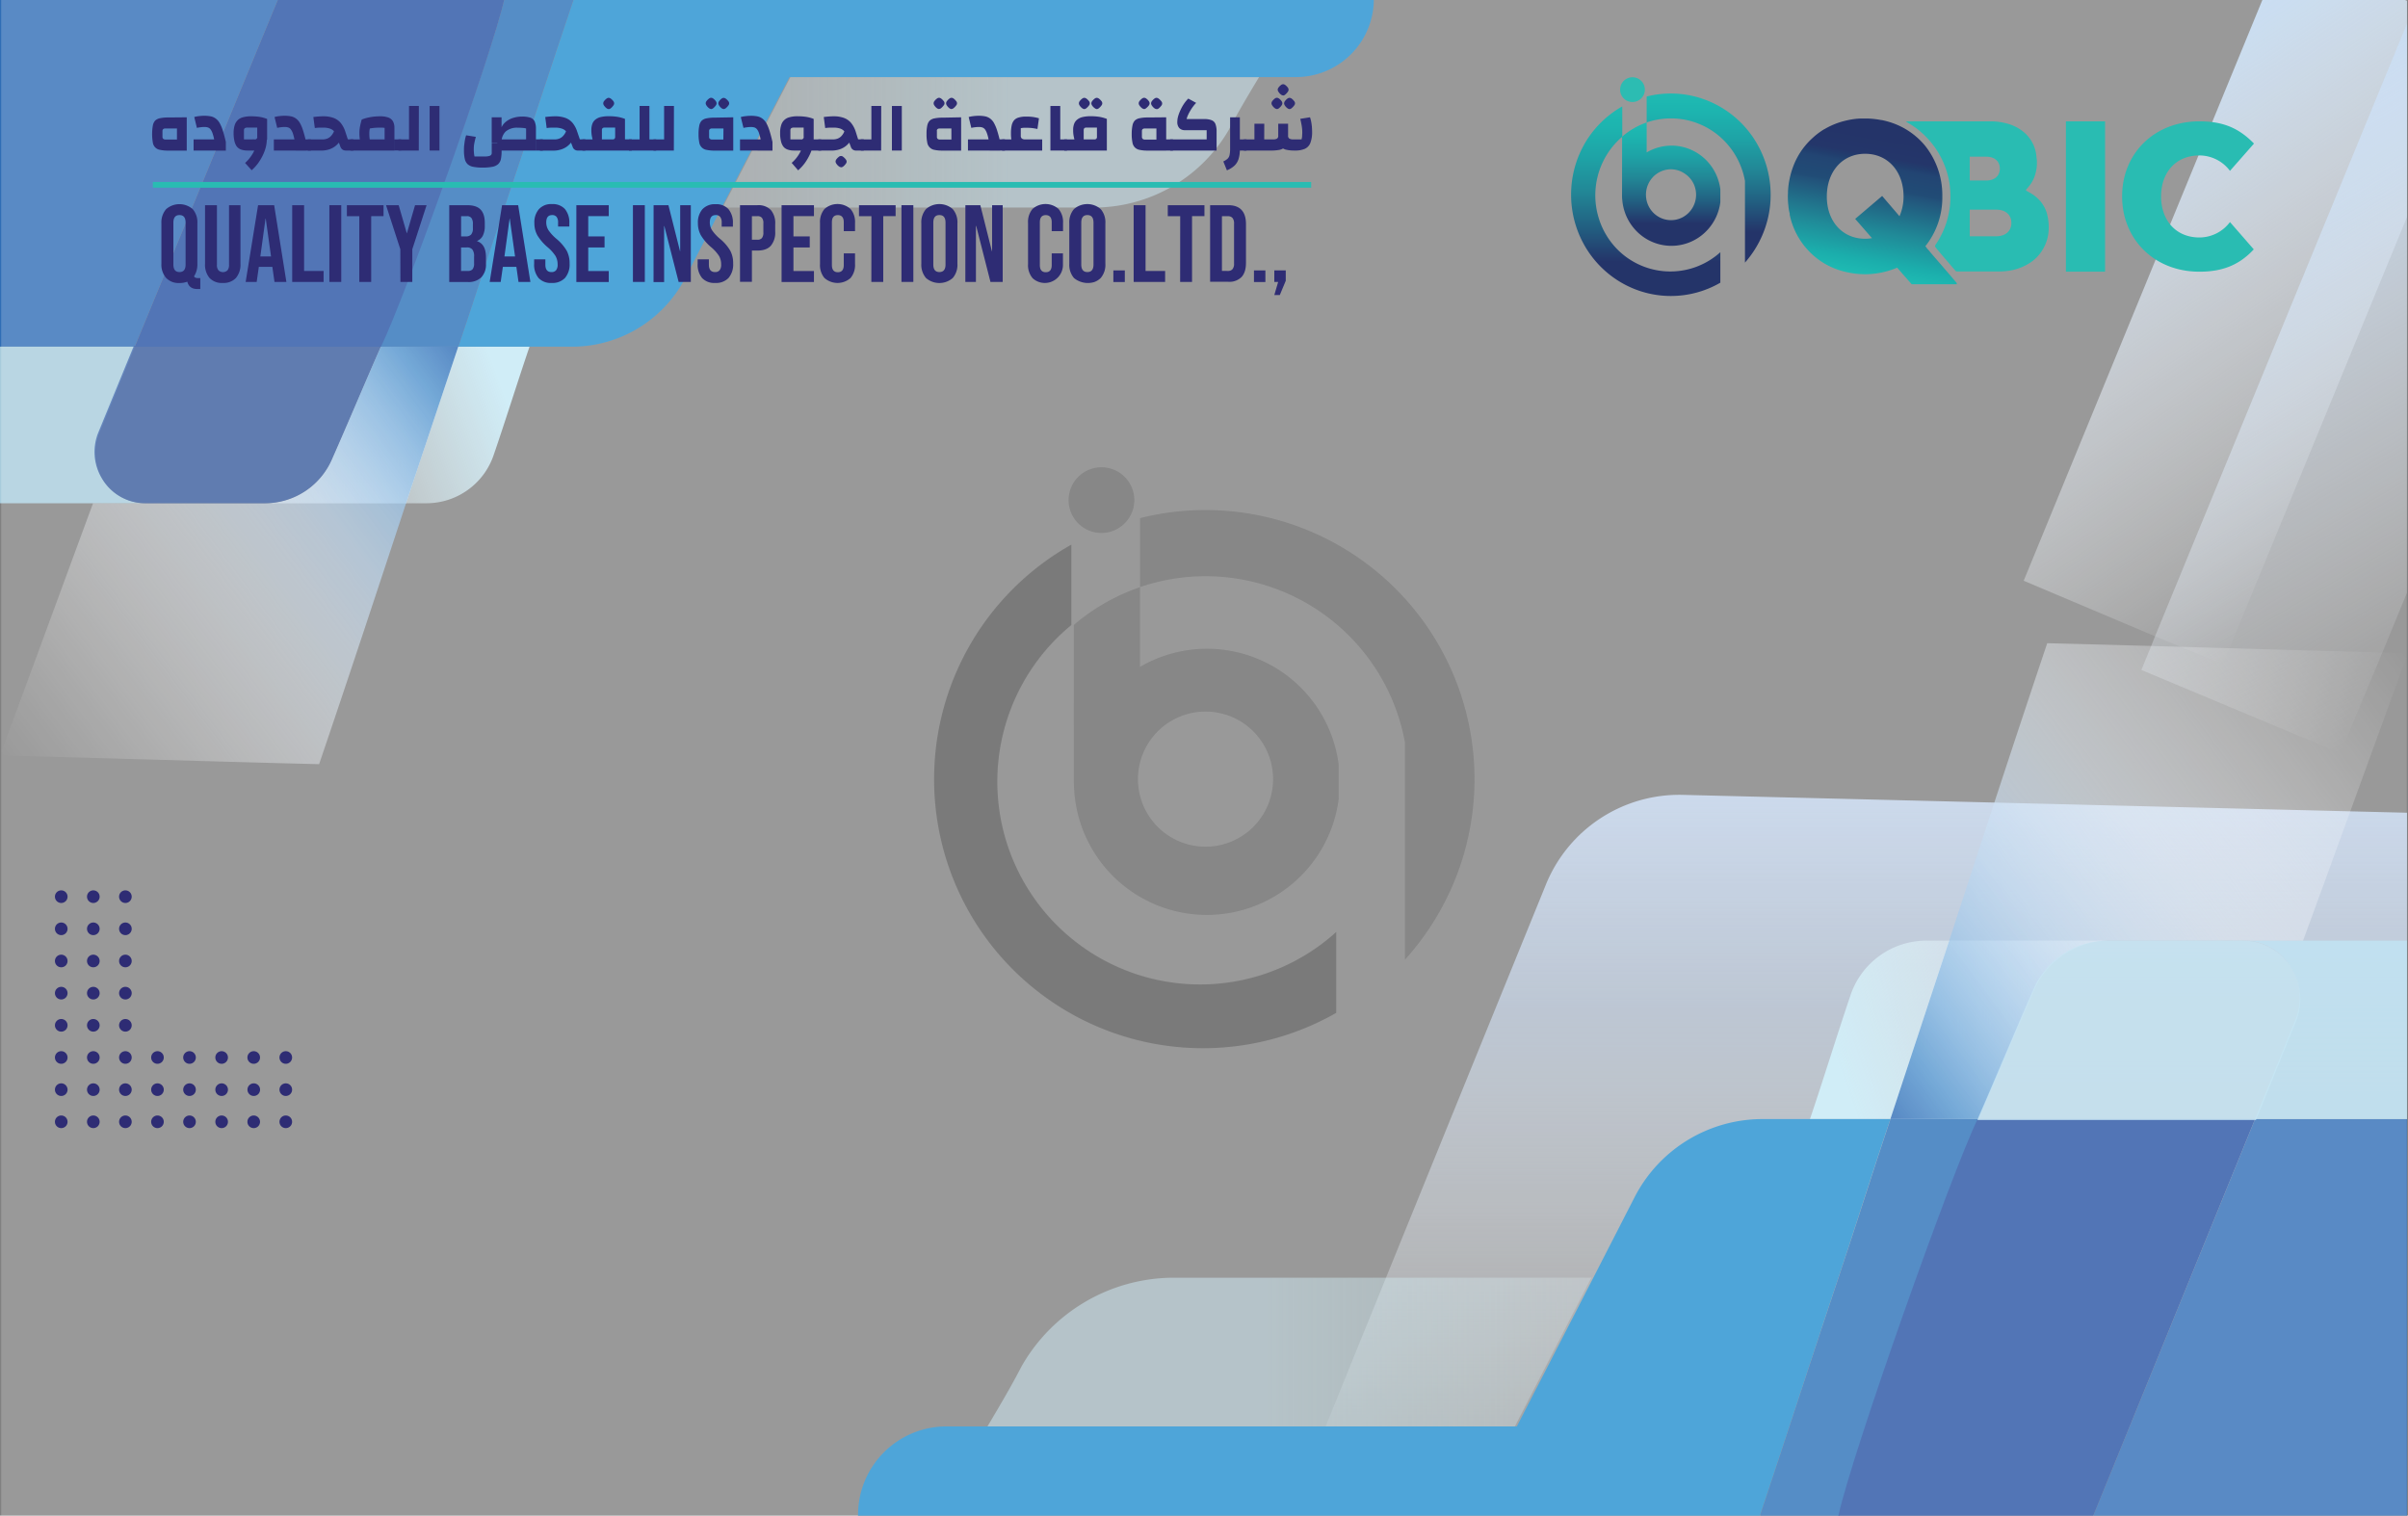 <svg id="Layer_1" data-name="Layer 1" xmlns="http://www.w3.org/2000/svg" xmlns:xlink="http://www.w3.org/1999/xlink" viewBox="0 0 1012 637">
  <rect x="0" y="0" width="1012" height="637" fill="#808080" stroke="none"/>
  <defs>
    <style>
      .cls-1 {
        fill: none;
      }

      .cls-2 {
        fill: url(#linear-gradient);
      }

      .cls-3 {
        fill: url(#linear-gradient-2);
      }

      .cls-17, .cls-4 {
        opacity: 0.5;
      }

      .cls-12, .cls-17, .cls-20, .cls-4, .cls-7 {
        isolation: isolate;
      }

      .cls-4 {
        fill: url(#linear-gradient-3);
      }

      .cls-5 {
        fill: #228fcf;
      }

      .cls-6 {
        fill: #2f6db6;
      }

      .cls-7 {
        fill: #b2def2;
      }

      .cls-12, .cls-20, .cls-7 {
        opacity: 0.8;
      }

      .cls-8 {
        fill: url(#linear-gradient-4);
      }

      .cls-9 {
        fill: url(#linear-gradient-5);
      }

      .cls-10 {
        fill: #2a70b8;
      }

      .cls-11 {
        fill: #2752a4;
      }

      .cls-12 {
        fill: #b9dff1;
      }

      .cls-13 {
        fill: url(#linear-gradient-6);
      }

      .cls-14 {
        fill: url(#linear-gradient-7);
      }

      .cls-15 {
        fill: #333;
        fill-opacity: 0.3;
      }

      .cls-16 {
        fill: url(#linear-gradient-8);
      }

      .cls-17 {
        fill: url(#linear-gradient-9);
      }

      .cls-18 {
        fill: url(#linear-gradient-10);
      }

      .cls-19 {
        fill: url(#linear-gradient-11);
      }

      .cls-20 {
        fill: #2651a3;
      }

      .cls-21 {
        fill: #fff;
        fill-opacity: 0.2;
      }

      .cls-22 {
        clip-path: url(#clip-path);
      }

      .cls-23 {
        fill: #2e2c74;
      }

      .cls-24 {
        fill: #29bcb2;
      }

      .cls-25 {
        fill: url(#linear-gradient-12);
      }

      .cls-26 {
        fill: #2cbcb2;
      }

      .cls-27 {
        fill: url(#linear-gradient-13);
      }

      .cls-28 {
        fill: url(#linear-gradient-14);
      }

      .cls-29 {
        fill: url(#linear-gradient-15);
      }
    </style>
    <linearGradient id="linear-gradient" x1="212.74" y1="-3299" x2="212.74" y2="-2996.05" gradientTransform="matrix(1, 0, 0, -1, 564, -2662)" gradientUnits="userSpaceOnUse">
      <stop offset="0" stop-color="#fff" stop-opacity="0"/>
      <stop offset="0.21" stop-color="#f0f4f9" stop-opacity="0.21"/>
      <stop offset="0.63" stop-color="#c7d7ea" stop-opacity="0.63"/>
      <stop offset="0.7" stop-color="#bfd0e7" stop-opacity="0.7"/>
      <stop offset="1" stop-color="#bfd0e7"/>
    </linearGradient>
    <linearGradient id="linear-gradient-2" x1="326.01" y1="-3068.69" x2="191.23" y2="-3117.2" gradientTransform="matrix(1, 0, 0, -1, 564, -2662)" gradientUnits="userSpaceOnUse">
      <stop offset="0" stop-color="#fff" stop-opacity="0"/>
      <stop offset="0.02" stop-color="#feffff" stop-opacity="0.03"/>
      <stop offset="0.58" stop-color="#d3eef7" stop-opacity="0.67"/>
      <stop offset="0.87" stop-color="#c4e8f5"/>
      <stop offset="1" stop-color="#c4e8f5"/>
    </linearGradient>
    <linearGradient id="linear-gradient-3" x1="238.9" y1="-3230.25" x2="-170.43" y2="-3230.25" gradientTransform="matrix(1, 0, 0, -1, 564, -2662)" gradientUnits="userSpaceOnUse">
      <stop offset="0" stop-color="#fff" stop-opacity="0"/>
      <stop offset="0.01" stop-color="#fff" stop-opacity="0.02"/>
      <stop offset="0.28" stop-color="#dff2fa" stop-opacity="0.43"/>
      <stop offset="0.51" stop-color="#caebf5" stop-opacity="0.77"/>
      <stop offset="0.66" stop-color="#c4e8f5"/>
      <stop offset="1" stop-color="#c4e8f5"/>
    </linearGradient>
    <linearGradient id="linear-gradient-4" x1="447.59" y1="-3094.83" x2="142.7" y2="-3094.83" gradientTransform="matrix(1, 0, 0, -1, 564, -2662)" gradientUnits="userSpaceOnUse">
      <stop offset="0" stop-color="#fff" stop-opacity="0"/>
      <stop offset="0.37" stop-color="#feffff" stop-opacity="0.43"/>
      <stop offset="0.54" stop-color="#f6fbfd" stop-opacity="0.63"/>
      <stop offset="0.67" stop-color="#eaf7fd" stop-opacity="0.77"/>
      <stop offset="0.78" stop-color="#d9f0f8" stop-opacity="0.9"/>
      <stop offset="0.87" stop-color="#c4e8f5"/>
      <stop offset="1" stop-color="#c4e8f5"/>
    </linearGradient>
    <linearGradient id="linear-gradient-5" x1="440.75" y1="-2927.32" x2="207.05" y2="-3101.46" gradientTransform="matrix(1, 0, 0, -1, 564, -2662)" gradientUnits="userSpaceOnUse">
      <stop offset="0" stop-color="#fff" stop-opacity="0"/>
      <stop offset="0.21" stop-color="#fdfeff" stop-opacity="0.21"/>
      <stop offset="0.34" stop-color="#f4f8fd" stop-opacity="0.34"/>
      <stop offset="0.46" stop-color="#e5eff9" stop-opacity="0.46"/>
      <stop offset="0.56" stop-color="#cfe3f5" stop-opacity="0.56"/>
      <stop offset="0.66" stop-color="#b5d3ef" stop-opacity="0.66"/>
      <stop offset="0.75" stop-color="#93bfe6" stop-opacity="0.75"/>
      <stop offset="0.84" stop-color="#6ca6d9" stop-opacity="0.84"/>
      <stop offset="0.92" stop-color="#448ac9" stop-opacity="0.92"/>
      <stop offset="0.99" stop-color="#2f6db6" stop-opacity="0.99"/>
      <stop offset="1" stop-color="#2e6bb4"/>
    </linearGradient>
    <linearGradient id="linear-gradient-6" x1="441.18" y1="-2892.9" x2="316.39" y2="-2709.96" gradientTransform="matrix(1, 0, 0, -1, 564, -2662)" gradientUnits="userSpaceOnUse">
      <stop offset="0" stop-color="#fff" stop-opacity="0"/>
      <stop offset="0.22" stop-color="#f7fbfe" stop-opacity="0.22"/>
      <stop offset="0.55" stop-color="#e2ecf8" stop-opacity="0.55"/>
      <stop offset="0.96" stop-color="#c0d8f0" stop-opacity="0.96"/>
      <stop offset="1" stop-color="#bdd5ef"/>
    </linearGradient>
    <linearGradient id="linear-gradient-7" x1="473.22" y1="-2947.26" x2="346.81" y2="-2730.76" gradientTransform="matrix(1, 0, 0, -1, 564, -2662)" gradientUnits="userSpaceOnUse">
      <stop offset="0" stop-color="#fff" stop-opacity="0"/>
      <stop offset="0.42" stop-color="#dce8f6" stop-opacity="0.42"/>
      <stop offset="0.78" stop-color="#c4d9f0" stop-opacity="0.78"/>
      <stop offset="1" stop-color="#bdd5ef"/>
    </linearGradient>
    <linearGradient id="linear-gradient-8" x1="-456" y1="-2864.01" x2="-336.76" y2="-2820.62" xlink:href="#linear-gradient-2"/>
    <linearGradient id="linear-gradient-9" x1="-378.91" y1="-2721.81" x2="-15.86" y2="-2721.81" xlink:href="#linear-gradient-3"/>
    <linearGradient id="linear-gradient-10" x1="-564" y1="-2840.61" x2="-293.58" y2="-2840.61" xlink:href="#linear-gradient-4"/>
    <linearGradient id="linear-gradient-11" x1="-557.24" y1="-2988.49" x2="-351.82" y2="-2833.74" xlink:href="#linear-gradient-5"/>
    <clipPath id="clip-path">
      <rect class="cls-1" x="22.98" y="374.21" width="99.89" height="99.92"/>
    </clipPath>
    <linearGradient id="linear-gradient-12" x1="231.52" y1="-2713.25" x2="219.95" y2="-2777.91" gradientTransform="matrix(1, 0, 0, -1, 564, -2662)" gradientUnits="userSpaceOnUse">
      <stop offset="0" stop-color="#243469"/>
      <stop offset="0.1" stop-color="#243469"/>
      <stop offset="0.23" stop-color="#24366a"/>
      <stop offset="0.27" stop-color="#213e6e"/>
      <stop offset="0.3" stop-color="#224573"/>
      <stop offset="0.43" stop-color="#214c76"/>
      <stop offset="0.45" stop-color="#22527a"/>
      <stop offset="0.71" stop-color="#208a98"/>
      <stop offset="0.9" stop-color="#1baeac"/>
      <stop offset="1" stop-color="#1ebbb3"/>
    </linearGradient>
    <linearGradient id="linear-gradient-13" x1="127.64" y1="-2706.72" x2="127.64" y2="-2786.4" gradientTransform="matrix(1, 0, 0, -1, 564, -2662)" gradientUnits="userSpaceOnUse">
      <stop offset="0" stop-color="#1ebbb3"/>
      <stop offset="0.11" stop-color="#1db4af"/>
      <stop offset="0.27" stop-color="#1ea3a6"/>
      <stop offset="0.45" stop-color="#228796"/>
      <stop offset="0.64" stop-color="#225f81"/>
      <stop offset="0.82" stop-color="#243469"/>
      <stop offset="1" stop-color="#243469"/>
    </linearGradient>
    <linearGradient id="linear-gradient-14" x1="138.35" y1="-2713.46" x2="138.35" y2="-2765.32" xlink:href="#linear-gradient-13"/>
    <linearGradient id="linear-gradient-15" x1="154.1" y1="-2701.27" x2="154.1" y2="-2772.39" xlink:href="#linear-gradient-13"/>
  </defs>
  <g>
    <path class="cls-2" d="M1011.59,637H541.89q53.77-132.5,107.54-264.58a60.5,60.5,0,0,1,58.09-38.34l304.07,7.5Z"/>
    <path class="cls-3" d="M760.67,470.33c5.77-17.08,11.13-34.58,16.9-51.66a33.7,33.7,0,0,1,31.72-23.34h76.63a34.6,34.6,0,0,0-31.72,21.25c-7.83,17.92-15.24,35.84-23.07,53.75Z"/>
    <path class="cls-4" d="M415,599.5c4.95-8.33,9.89-16.67,14.43-25.42A73.72,73.72,0,0,1,493.28,537H668.79l-32.13,62.5Z"/>
    <path class="cls-5" d="M360.61,637a37.14,37.14,0,0,1,37.08-37.5H637.48L669.62,537l17.3-33.75a60.44,60.44,0,0,1,53.56-32.92h54C787,492.42,780,514.92,772.62,537c-11.12,33.33-21.84,66.67-33,100Z"/>
    <path class="cls-6" d="M879.74,637l68-166.67h63.86V637Z"/>
    <path class="cls-7" d="M942.78,395.33h68.81v75H947.73l16.89-41.66A23.57,23.57,0,0,0,963,407,23,23,0,0,0,942.78,395.33Z"/>
    <path class="cls-8" d="M794.46,470.33l24.72-75h67.16a34.62,34.62,0,0,0-31.73,21.25c-7.83,17.92-15.24,35.84-23.07,53.75Z"/>
    <path class="cls-9" d="M794.46,470.33l24.72-75c13.6-41.66,27.19-83.33,41.2-125,50.68,1.25,100.94,2.92,151.62,4.17-14.83,40.42-29.25,80.42-44.09,120.83H886.34a34.62,34.62,0,0,0-31.73,21.25c-7.83,17.92-15.24,35.84-23.07,53.75Z"/>
    <path class="cls-10" d="M739.66,637c11.12-33.33,21.84-66.67,33-100,7.42-22.08,14.42-44.58,21.84-66.67h37.08C821.65,490.75,780,606.58,773,637Z"/>
    <path class="cls-11" d="M772.62,637c5.77-26.25,47.38-143.75,58.51-166.67h116.6L879.74,637Z"/>
    <path class="cls-12" d="M831.13,470.33c7.83-17.91,15.24-35.83,23.07-53.75a34.19,34.19,0,0,1,31.72-21.25h56.86a23.67,23.67,0,0,1,20.6,12.09A24.83,24.83,0,0,1,965,429.08l-16.89,41.67h-117Z"/>
    <path class="cls-13" d="M1011.59.33V91.17L937,272.42l-2.88,6.66L916.83,272l-11.13-4.58-55.21-23.34L951-.5h58.51Z"/>
    <path class="cls-14" d="M1011.59,9.92V249.08l-10.3,25-17.72,42.5-83.64-35,4.12-10,1.65-4.16Z"/>
    <path class="cls-15" d="M462.9,224a13.81,13.81,0,1,0-13.81-13.81A13.8,13.8,0,0,0,462.9,224Z"/>
    <path class="cls-15" d="M451.29,328.59c0,1.38.1,2.74.2,4.1a55.86,55.86,0,0,0,111.12,3.1v-14.4a55.8,55.8,0,0,0-83.5-41.11v-33.5a85.11,85.11,0,0,0-27.83,15.88Zm55.34-29.52a28.39,28.39,0,1,1-20.07,8.32A28.34,28.34,0,0,1,506.63,299.07Z"/>
    <path class="cls-15" d="M590.44,403.35a113.09,113.09,0,0,0-111.31-185.6v29a85.19,85.19,0,0,1,109.68,58.08c.65,2.37,1.2,4.79,1.64,7.24v91.25Z"/>
  </g>
  <g>
    <path class="cls-16" d="M222.54,145.71c-5.11,15-9.86,30.34-15,45.33a29.86,29.86,0,0,1-28.14,20.47h-68a30.69,30.69,0,0,0,28.13-18.64c6.95-15.72,13.52-31.44,20.47-47.16Z"/>
    <path class="cls-17" d="M529.14,32.4c-4.39,7.31-8.77,14.62-12.79,22.3A65.54,65.54,0,0,1,459.7,87.23h-156l28.5-54.83Z"/>
    <path class="cls-5" d="M577.37-.5a32.75,32.75,0,0,1-32.89,32.9H331.81L303.3,87.23Q295.64,102,288,116.84a53.67,53.67,0,0,1-47.5,28.87H192.58c6.58-19.37,12.79-39.11,19.37-58.48C221.81,58,231.31,28.74,241.18-.5Z"/>
    <path class="cls-6" d="M116.94-.5,56.64,145.71H0V-.5Z"/>
    <path class="cls-7" d="M61,211.51H0v-65.8H56.64l-15,36.56A21.18,21.18,0,0,0,61,211.51Z"/>
    <path class="cls-18" d="M192.58,145.71l-21.93,65.8H111.46a30.69,30.69,0,0,0,28.13-18.64c6.95-15.72,13.52-31.44,20.47-47.16Z"/>
    <path class="cls-19" d="M192.58,145.71l-21.93,65.8c-12.05,36.56-24.11,73.11-36.54,109.66C89.53,320.08,45,318.61,0,317.52c13.16-35.46,26-70.55,39.1-106h72.36a30.69,30.69,0,0,0,28.13-18.64c6.95-15.72,13.52-31.44,20.47-47.16Z"/>
    <path class="cls-10" d="M241.18-.5C231.31,28.74,221.81,58,212,87.23c-6.58,19.37-12.79,39.11-19.37,58.48H159.69C168.46,127.8,205.73,26.18,212-.5Z"/>
    <path class="cls-11" d="M212-.5c-5.12,23-42,126.11-51.89,146.21H56.64L116.94-.5Z"/>
    <path class="cls-20" d="M160.06,145.71c-6.95,15.72-13.52,31.44-20.47,47.16a30.69,30.69,0,0,1-28.13,18.64H61a21.07,21.07,0,0,1-18.28-10.6,21.64,21.64,0,0,1-1.46-19l15-36.55H160.06Z"/>
  </g>
  <rect class="cls-21" x="0.5" y="-0.5" width="1011" height="638"/>
  <g class="cls-22">
    <g>
      <path class="cls-23" d="M25.74,468.83a2.65,2.65,0,1,1-2.65,2.65A2.65,2.65,0,0,1,25.74,468.83Z"/>
      <path class="cls-23" d="M39.22,468.83a2.65,2.65,0,1,1-2.65,2.65A2.65,2.65,0,0,1,39.22,468.83Z"/>
      <path class="cls-23" d="M52.7,468.83a2.65,2.65,0,1,1-2.65,2.65A2.65,2.65,0,0,1,52.7,468.83Z"/>
      <path class="cls-23" d="M66.18,468.83a2.65,2.65,0,1,1-2.65,2.65A2.65,2.65,0,0,1,66.18,468.83Z"/>
      <path class="cls-23" d="M79.66,468.83A2.65,2.65,0,1,1,77,471.48,2.65,2.65,0,0,1,79.66,468.83Z"/>
      <path class="cls-23" d="M93.14,468.83a2.65,2.65,0,1,1-2.64,2.65A2.65,2.65,0,0,1,93.14,468.83Z"/>
      <path class="cls-23" d="M106.62,468.83a2.65,2.65,0,1,1-2.64,2.65A2.65,2.65,0,0,1,106.62,468.83Z"/>
      <path class="cls-23" d="M120.11,468.83a2.65,2.65,0,1,1-2.65,2.65A2.65,2.65,0,0,1,120.11,468.83Z"/>
      <path class="cls-23" d="M25.74,455.32A2.65,2.65,0,1,1,23.09,458,2.64,2.64,0,0,1,25.74,455.32Z"/>
      <path class="cls-23" d="M39.22,455.32A2.65,2.65,0,1,1,36.57,458,2.64,2.64,0,0,1,39.22,455.32Z"/>
      <path class="cls-23" d="M52.7,455.32A2.65,2.65,0,1,1,50.05,458,2.64,2.64,0,0,1,52.7,455.32Z"/>
      <path class="cls-23" d="M66.18,455.32A2.65,2.65,0,1,1,63.53,458,2.65,2.65,0,0,1,66.18,455.32Z"/>
      <path class="cls-23" d="M79.66,455.32A2.65,2.65,0,1,1,77,458,2.65,2.65,0,0,1,79.66,455.32Z"/>
      <path class="cls-23" d="M93.14,455.32A2.65,2.65,0,1,1,90.5,458,2.65,2.65,0,0,1,93.14,455.32Z"/>
      <path class="cls-23" d="M106.62,455.32A2.65,2.65,0,1,1,104,458,2.65,2.65,0,0,1,106.62,455.32Z"/>
      <path class="cls-23" d="M120.11,455.32a2.65,2.65,0,1,1-2.65,2.64A2.64,2.64,0,0,1,120.11,455.32Z"/>
      <path class="cls-23" d="M25.74,441.8a2.65,2.65,0,1,1-2.65,2.64A2.64,2.64,0,0,1,25.74,441.8Z"/>
      <path class="cls-23" d="M39.22,441.8a2.65,2.65,0,1,1-2.65,2.64A2.64,2.64,0,0,1,39.22,441.8Z"/>
      <path class="cls-23" d="M52.7,441.8a2.65,2.65,0,1,1-2.65,2.64A2.64,2.64,0,0,1,52.7,441.8Z"/>
      <path class="cls-23" d="M66.18,441.8a2.65,2.65,0,1,1-2.65,2.64A2.65,2.65,0,0,1,66.18,441.8Z"/>
      <path class="cls-23" d="M79.66,441.8A2.65,2.65,0,1,1,77,444.44,2.65,2.65,0,0,1,79.66,441.8Z"/>
      <path class="cls-23" d="M93.14,441.8a2.65,2.65,0,1,1-2.64,2.64A2.65,2.65,0,0,1,93.14,441.8Z"/>
      <path class="cls-23" d="M106.62,441.8a2.65,2.65,0,1,1-2.64,2.64A2.65,2.65,0,0,1,106.62,441.8Z"/>
      <path class="cls-23" d="M120.11,441.8a2.65,2.65,0,1,1-2.65,2.64A2.64,2.64,0,0,1,120.11,441.8Z"/>
      <path class="cls-23" d="M25.74,428.28a2.65,2.65,0,1,1-2.65,2.65A2.64,2.64,0,0,1,25.74,428.28Z"/>
      <path class="cls-23" d="M39.22,428.28a2.65,2.65,0,1,1-2.65,2.65A2.64,2.64,0,0,1,39.22,428.28Z"/>
      <path class="cls-23" d="M52.7,428.28a2.65,2.65,0,1,1-2.65,2.65A2.64,2.64,0,0,1,52.7,428.28Z"/>
      <path class="cls-23" d="M25.74,414.76a2.65,2.65,0,1,1-2.65,2.65A2.65,2.65,0,0,1,25.74,414.76Z"/>
      <path class="cls-23" d="M39.22,414.76a2.65,2.65,0,1,1-2.65,2.65A2.65,2.65,0,0,1,39.22,414.76Z"/>
      <path class="cls-23" d="M52.7,414.76a2.65,2.65,0,1,1-2.65,2.65A2.65,2.65,0,0,1,52.7,414.76Z"/>
      <path class="cls-23" d="M25.74,401.24a2.65,2.65,0,1,1-2.65,2.65A2.65,2.65,0,0,1,25.74,401.24Z"/>
      <path class="cls-23" d="M39.22,401.24a2.65,2.65,0,1,1-2.65,2.65A2.65,2.65,0,0,1,39.22,401.24Z"/>
      <path class="cls-23" d="M52.7,401.24a2.65,2.65,0,1,1-2.65,2.65A2.65,2.65,0,0,1,52.7,401.24Z"/>
      <path class="cls-23" d="M25.74,387.72a2.65,2.65,0,1,1-2.65,2.65A2.65,2.65,0,0,1,25.74,387.72Z"/>
      <path class="cls-23" d="M39.22,387.72a2.65,2.65,0,1,1-2.65,2.65A2.65,2.65,0,0,1,39.22,387.72Z"/>
      <path class="cls-23" d="M52.7,387.72a2.65,2.65,0,1,1-2.65,2.65A2.65,2.65,0,0,1,52.7,387.72Z"/>
      <path class="cls-23" d="M25.74,374.21a2.65,2.65,0,1,1-2.65,2.64A2.64,2.64,0,0,1,25.74,374.21Z"/>
      <path class="cls-23" d="M39.22,374.21a2.65,2.65,0,1,1-2.65,2.64A2.64,2.64,0,0,1,39.22,374.21Z"/>
      <path class="cls-23" d="M52.7,374.21a2.65,2.65,0,1,1-2.65,2.64A2.64,2.64,0,0,1,52.7,374.21Z"/>
    </g>
  </g>
  <path class="cls-23" d="M78.48,49.3v14h-7.7A15.65,15.65,0,0,1,67.36,63a3.6,3.6,0,0,1-3.14-3.18,21,21,0,0,1,0-6.95,4.3,4.3,0,0,1,1-2.2,4.11,4.11,0,0,1,2.1-1,16.36,16.36,0,0,1,3.42-.3ZM74.37,54H69.59a1.4,1.4,0,0,0-1,.27,1.12,1.12,0,0,0-.25.4,1.07,1.07,0,0,0-.06.47v2.38a1.1,1.1,0,0,0,.07.44,1,1,0,0,0,.24.38,1.41,1.41,0,0,0,1,.29h4.78Z"/>
  <path class="cls-23" d="M81.36,63.27V58.59H90a19.53,19.53,0,0,0-.69-2.6,5.82,5.82,0,0,0-.81-1.59,2.32,2.32,0,0,0-1.07-.81,4.57,4.57,0,0,0-1.51-.22,12.32,12.32,0,0,0-1.61.11,14.14,14.14,0,0,0-1.56.27l-1.11-4.57a12.86,12.86,0,0,1,2-.38,18.58,18.58,0,0,1,2.24-.14,13.44,13.44,0,0,1,2.83.27,5.14,5.14,0,0,1,2.08,1,6,6,0,0,1,1.58,1.9,16.07,16.07,0,0,1,1.3,3.15c.4,1.27.82,2.84,1.25,4.69v3.64Z"/>
  <path class="cls-23" d="M104.06,63.27a8,8,0,0,1-2.7-.4,4,4,0,0,1-1.83-1.27,6.25,6.25,0,0,1-1-2.3,14.47,14.47,0,0,1-.35-3.41,10.86,10.86,0,0,1,.43-3.21,5.09,5.09,0,0,1,1.28-2.17,5,5,0,0,1,2.2-1.22,12.11,12.11,0,0,1,3.33-.41,24.57,24.57,0,0,1,3.74.25,15,15,0,0,1,3.1.87v8.57L110,63.27Zm2.84-4.7a1,1,0,0,0,.51,0,1.17,1.17,0,0,0,.44-.26,1.11,1.11,0,0,0,.25-.45,1.1,1.1,0,0,0,0-.51V53.62h-3.92a2.34,2.34,0,0,0-1.3.25,1.13,1.13,0,0,0-.29.45,1.28,1.28,0,0,0-.06.55v3.72Zm-1.11,13L103,68.48a14,14,0,0,0,2-2.16,14.51,14.51,0,0,0,1.62-2.53,14.25,14.25,0,0,0,1-2.6,9.61,9.61,0,0,0,.36-2.61h4.15a14.1,14.1,0,0,1-.47,3.48,18.72,18.72,0,0,1-1.34,3.47,22.51,22.51,0,0,1-2,3.26,18.71,18.71,0,0,1-2.61,2.8Z"/>
  <path class="cls-23" d="M115.09,63.27V58.59h8.65a21.14,21.14,0,0,0-.68-2.6,6.14,6.14,0,0,0-.82-1.59,2.32,2.32,0,0,0-1.07-.81,4.51,4.51,0,0,0-1.5-.22,12.36,12.36,0,0,0-1.62.11,13.58,13.58,0,0,0-1.55.27l-1.12-4.57a12.86,12.86,0,0,1,2-.38,18.62,18.62,0,0,1,2.25-.14,13.41,13.41,0,0,1,2.82.27,5.39,5.39,0,0,1,2.09,1,6.44,6.44,0,0,1,1.58,1.9,16,16,0,0,1,1.29,3.15c.41,1.27.82,2.84,1.25,4.69v3.64Zm12.63-4.68h2.93v4.68h-2.93Z"/>
  <path class="cls-23" d="M140.75,54.21l3.85,1.32A13.84,13.84,0,0,1,143,59.12a8.56,8.56,0,0,1-4.91,3.74,10.71,10.71,0,0,1-3.08.43h-5.61v-4.7h6.08a5.49,5.49,0,0,0,2.08-.36,4.27,4.27,0,0,0,1.48-1,6,6,0,0,0,1-1.38A8.33,8.33,0,0,0,140.75,54.21Zm5.43,4.35h2.32v4.71h-3.06a2.5,2.5,0,0,1-1.5-.4,2.59,2.59,0,0,1-.9-1.26L141.33,57A5.5,5.5,0,0,0,140.21,55,4,4,0,0,0,138.49,54a8.28,8.28,0,0,0-2.67-.35h-1.64a16.66,16.66,0,0,0-1.87.17l-.62-4.64c.76-.1,1.48-.17,2.17-.22s1.33-.08,1.94-.08a12.41,12.41,0,0,1,4.35.67,7.24,7.24,0,0,1,3,2.07,11.39,11.39,0,0,1,1.95,3.63Z"/>
  <path class="cls-23" d="M159.79,48.88a9.93,9.93,0,0,1,3.42.51A3.66,3.66,0,0,1,165.15,51a5.6,5.6,0,0,1,.61,2.78v9.51H147.27V58.59h14.37V53.76a7.08,7.08,0,0,0-1-.11h-1.3a21.55,21.55,0,0,0-2.79.18,20.78,20.78,0,0,0-2.91.57L152,50.25a16.47,16.47,0,0,1,2.5-.78,23,23,0,0,1,2.61-.45A26.33,26.33,0,0,1,159.79,48.88Zm-7.22,13a5.52,5.52,0,0,1-1.21-2.53,17,17,0,0,1-.31-3.42,13.72,13.72,0,0,1,.27-2.86c.17-.87.41-1.84.7-2.83l4.28.92c-.34,1-.59,1.79-.79,2.52a8.53,8.53,0,0,0-.3,2.25c0,.66,0,1.31.09,2a7.61,7.61,0,0,0,.29,1.42,7.29,7.29,0,0,0,.56,1.2Zm13.21-3.3h2.84v4.66h-2.84Z"/>
  <path class="cls-23" d="M176,63.27h-8.56V58.59h4.46V44.54h4.13Z"/>
  <path class="cls-23" d="M180.56,63.27V44.54h4.13V63.27Z"/>
  <path class="cls-23" d="M202.77,70.44a19.43,19.43,0,0,1-3.88-.33A4.8,4.8,0,0,1,196.52,69a4.23,4.23,0,0,1-1.19-2.23,15.28,15.28,0,0,1-.34-3.57c0-.74,0-1.47.1-2.19s.17-1.44.3-2.15a14.49,14.49,0,0,1,.51-2l4.08.66c-.23.87-.44,1.69-.6,2.5a11.47,11.47,0,0,0-.26,2.41,14.16,14.16,0,0,0,.07,1.81,8.44,8.44,0,0,0,.23,1.52h4.2a6.19,6.19,0,0,0,2.3-.31,1.22,1.22,0,0,0,.58-.5,1.25,1.25,0,0,0,.16-.76v-4h4.14v3.25a16.26,16.26,0,0,1-.3,3.48A4.1,4.1,0,0,1,209.33,69a5.06,5.06,0,0,1-2.43,1.11A21.18,21.18,0,0,1,202.77,70.44Zm18.33-7.17V54a7.1,7.1,0,0,0-1.38-.23c-.6-.06-1.3-.09-2.09-.09a7.27,7.27,0,0,0-5.13,1.61,6.37,6.37,0,0,0-1.37,2.2,6.3,6.3,0,0,0-.34,2.58h-4.14V49.3h4.14v4.17a6.59,6.59,0,0,1,1.89-2.36,9.24,9.24,0,0,1,3-1.56A12.33,12.33,0,0,1,219.4,49a10.93,10.93,0,0,1,3.51.46,3.12,3.12,0,0,1,1.06.61,3.21,3.21,0,0,1,.74,1,7.65,7.65,0,0,1,.53,3.1v9.12Zm2.17-4.7,2,4.7H209V58.59Zm2,0h2.87v4.7h-2.87Z"/>
  <path class="cls-23" d="M238.26,54.21l3.84,1.32a13.69,13.69,0,0,1-1.57,3.59,8.4,8.4,0,0,1-4.91,3.75,10.38,10.38,0,0,1-3.08.44h-5.6V58.59H233a5.31,5.31,0,0,0,2.08-.36,4.41,4.41,0,0,0,1.49-1,6.28,6.28,0,0,0,1-1.38A9.78,9.78,0,0,0,238.26,54.21Zm5.43,4.35H246v4.71H243a2.21,2.21,0,0,1-2.37-1.66L238.82,57A5.21,5.21,0,0,0,237.7,55,4,4,0,0,0,235.94,54a8.25,8.25,0,0,0-2.66-.35h-1.64a17.23,17.23,0,0,0-1.89.17l-.61-4.64c.77-.1,1.49-.17,2.17-.22s1.33-.08,1.93-.08a12.39,12.39,0,0,1,4.36.67,7,7,0,0,1,3,2.07,10.83,10.83,0,0,1,1.95,3.63Z"/>
  <path class="cls-23" d="M244.77,58.59h4.28a18.5,18.5,0,0,1-.39-1.87,14.16,14.16,0,0,1-.13-2.06,7.47,7.47,0,0,1,.41-2.61,4.18,4.18,0,0,1,1.3-1.8,5.56,5.56,0,0,1,2.25-1.06,13.88,13.88,0,0,1,3.34-.34,23.11,23.11,0,0,1,3.62.25,16.21,16.21,0,0,1,3.21.87v13.3H244.77Zm12.59,0a1.23,1.23,0,0,0,.92-.27,1.45,1.45,0,0,0,.25-1V53.62h-4.38a1.3,1.3,0,0,0-.93.26,1.39,1.39,0,0,0-.26,1v3.72Zm-1.5-12.74a1.7,1.7,0,0,1-1-.41,4.33,4.33,0,0,1-.95-1,1.84,1.84,0,0,1-.39-1,1.64,1.64,0,0,1,.39-1,5.12,5.12,0,0,1,.93-.93,1.63,1.63,0,0,1,.94-.4,1.78,1.78,0,0,1,1,.4,5.12,5.12,0,0,1,.93.93,1.67,1.67,0,0,1,.4,1,1.62,1.62,0,0,1-.42,1,4.93,4.93,0,0,1-.93,1A1.59,1.59,0,0,1,255.86,45.85Zm6.8,12.71h2.85v4.71h-2.85Z"/>
  <path class="cls-23" d="M272.93,58.59h2.85v4.68H264.34V58.59h4.46V44.54h4.13Z"/>
  <path class="cls-23" d="M283.2,63.27h-8.56V58.59h4.46V44.54h4.14Z"/>
  <path class="cls-23" d="M308.16,49.3v14h-7.71A15.76,15.76,0,0,1,297,63a3.71,3.71,0,0,1-3.13-3.18,16.89,16.89,0,0,1-.29-3.47,16.92,16.92,0,0,1,.29-3.48,4.31,4.31,0,0,1,1-2.13,4.15,4.15,0,0,1,2.1-1,16.42,16.42,0,0,1,3.42-.3Zm-9.25-3.48a1.68,1.68,0,0,1-1-.4,4.33,4.33,0,0,1-.94-1,1.84,1.84,0,0,1-.39-1,1.64,1.64,0,0,1,.39-1,4.82,4.82,0,0,1,.93-.93,1.63,1.63,0,0,1,.94-.4,1.67,1.67,0,0,1,1,.4,4.51,4.51,0,0,1,.92.93,1.71,1.71,0,0,1,.4,1,1.67,1.67,0,0,1-.41,1,5.7,5.7,0,0,1-.94,1,1.64,1.64,0,0,1-1,.44ZM304.05,54h-4.78a1.35,1.35,0,0,0-.95.28,1,1,0,0,0-.31.87v2.38a1.09,1.09,0,0,0,.06.44,1.05,1.05,0,0,0,.25.37,1.32,1.32,0,0,0,.95.29H304Zm.12-8.16a1.68,1.68,0,0,1-.95-.4,3.94,3.94,0,0,1-.94-1,1.77,1.77,0,0,1-.4-1,1.69,1.69,0,0,1,.4-1,4.8,4.8,0,0,1,.89-.91,1.63,1.63,0,0,1,.94-.4,1.8,1.8,0,0,1,1,.4,5.12,5.12,0,0,1,.93.93,1.34,1.34,0,0,1,.29.45,1.36,1.36,0,0,1,.11.53,1.31,1.31,0,0,1-.11.52,1.34,1.34,0,0,1-.29.45,5.28,5.28,0,0,1-.94,1,1.54,1.54,0,0,1-.92.42Z"/>
  <path class="cls-23" d="M311,63.27V58.59h8.66A18.15,18.15,0,0,0,319,56a5.53,5.53,0,0,0-.8-1.59,2.38,2.38,0,0,0-1.07-.81,4.57,4.57,0,0,0-1.51-.22,12.6,12.6,0,0,0-1.62.11,13.41,13.41,0,0,0-1.54.27l-1.13-4.57a13,13,0,0,1,2.05-.38,18.58,18.58,0,0,1,2.24-.14,13.44,13.44,0,0,1,2.83.27,5.41,5.41,0,0,1,2.08,1,6.33,6.33,0,0,1,1.59,1.9,17,17,0,0,1,1.29,3.15c.4,1.27.82,2.84,1.24,4.69v3.64Z"/>
  <path class="cls-23" d="M333.74,63.27a8,8,0,0,1-2.7-.4,3.9,3.9,0,0,1-1.83-1.27,6.08,6.08,0,0,1-1-2.3,13.44,13.44,0,0,1-.35-3.41,10.23,10.23,0,0,1,.42-3.21,4.79,4.79,0,0,1,3.52-3.41,12.11,12.11,0,0,1,3.33-.41,24.44,24.44,0,0,1,3.73.26,14.56,14.56,0,0,1,3.1.86v8.58l-2.26,4.71Zm2.81-4.68a1,1,0,0,0,1.2-1.22V53.62h-3.93a2.31,2.31,0,0,0-1.29.25,1.13,1.13,0,0,0-.29.45,1.28,1.28,0,0,0-.06.55v3.72Zm-1.12,13-2.72-3.14a14,14,0,0,0,2.06-2.16,15.73,15.73,0,0,0,1.61-2.53,14,14,0,0,0,1-2.6,10,10,0,0,0,.37-2.61h4.13a13.15,13.15,0,0,1-.47,3.48,17.18,17.18,0,0,1-1.34,3.47,21.42,21.42,0,0,1-2,3.26,19.25,19.25,0,0,1-2.61,2.8Zm4.7-13h5v4.68h-4.89Z"/>
  <path class="cls-23" d="M355.21,54.21l3.84,1.32a13.81,13.81,0,0,1-1.56,3.59,8.53,8.53,0,0,1-4.92,3.74,10.71,10.71,0,0,1-3.08.43h-5.6v-4.7H350a5.55,5.55,0,0,0,2.09-.36,4.37,4.37,0,0,0,1.48-1,6.2,6.2,0,0,0,1-1.38A9.78,9.78,0,0,0,355.21,54.21Zm5.43,4.35H363v4.71H359.9a2.21,2.21,0,0,1-2.36-1.66L355.79,57A5.68,5.68,0,0,0,354.66,55,3.93,3.93,0,0,0,353,54a8.35,8.35,0,0,0-2.67-.35h-1.64a16.83,16.83,0,0,0-1.88.17l-.61-4.64c.75-.1,1.48-.17,2.16-.22s1.33-.08,1.94-.08a12.37,12.37,0,0,1,4.35.67,7.18,7.18,0,0,1,3,2.07,11.19,11.19,0,0,1,1.95,3.63Zm-7.19,11.72a1.68,1.68,0,0,1-.95-.4,3.94,3.94,0,0,1-.94-1,1.77,1.77,0,0,1-.4-1,1.72,1.72,0,0,1,.4-1,5,5,0,0,1,.92-.92,1.38,1.38,0,0,1,1.94,0,5.13,5.13,0,0,1,1,1,1.74,1.74,0,0,1,.4,1,1.65,1.65,0,0,1-.42.94,4.75,4.75,0,0,1-.94,1,1.61,1.61,0,0,1-1,.42Z"/>
  <path class="cls-23" d="M370.32,63.27h-8.56V58.59h4.45V44.54h4.14Z"/>
  <path class="cls-23" d="M374.84,63.27V44.54H379V63.27Z"/>
  <path class="cls-23" d="M403.93,49.3v14h-7.7a15.7,15.7,0,0,1-3.42-.29,3.71,3.71,0,0,1-3.13-3.18,16.22,16.22,0,0,1-.29-3.47,16.25,16.25,0,0,1,.29-3.48,4.23,4.23,0,0,1,1-2.13,4.08,4.08,0,0,1,2.09-1,16.36,16.36,0,0,1,3.42-.3Zm-9.24-3.48a1.71,1.71,0,0,1-1-.4,4.28,4.28,0,0,1-.93-1,1.69,1.69,0,0,1-.39-1,1.61,1.61,0,0,1,.39-1,4.82,4.82,0,0,1,.93-.93,1.6,1.6,0,0,1,.93-.4,1.7,1.7,0,0,1,1,.4,4.51,4.51,0,0,1,.92.93,1.32,1.32,0,0,1,.3.44,1.33,1.33,0,0,1,0,1.06,1.32,1.32,0,0,1-.3.44,5.29,5.29,0,0,1-.93,1,1.58,1.58,0,0,1-1,.44ZM399.83,54H395a1.37,1.37,0,0,0-1,.28,1,1,0,0,0-.25.4,1.07,1.07,0,0,0,0,.47v2.38a1.09,1.09,0,0,0,.06.44,1,1,0,0,0,.24.37,1.32,1.32,0,0,0,1,.29h4.79Zm.12-8.16a1.69,1.69,0,0,1-1-.4,4.12,4.12,0,0,1-.94-1,1.77,1.77,0,0,1-.4-1,1.62,1.62,0,0,1,.4-1,4.51,4.51,0,0,1,.92-.93,1.38,1.38,0,0,1,1.94,0,4.51,4.51,0,0,1,.92.93,1.36,1.36,0,0,1,0,1.94,5.34,5.34,0,0,1-.94,1,1.65,1.65,0,0,1-.93.44Z"/>
  <path class="cls-23" d="M406.8,63.27V58.59h8.66a16.89,16.89,0,0,0-.69-2.6,6.25,6.25,0,0,0-.8-1.59,2.43,2.43,0,0,0-1.07-.81,4.63,4.63,0,0,0-1.52-.22,12.44,12.44,0,0,0-1.61.11,14.14,14.14,0,0,0-1.56.27l-1.11-4.57a12.86,12.86,0,0,1,2-.38,18.58,18.58,0,0,1,2.24-.14,13.44,13.44,0,0,1,2.83.27,5.28,5.28,0,0,1,2.08,1,5.89,5.89,0,0,1,1.56,1.91,16.2,16.2,0,0,1,1.29,3.14c.41,1.28.82,2.85,1.25,4.69v3.64Zm12.59-4.7h2.94v4.7h-2.94Z"/>
  <path class="cls-23" d="M421.15,63.27V58.59h7.54l2.86,4.68ZM429,53.88v3.19a1.34,1.34,0,0,0,.09.63,1.39,1.39,0,0,0,.36.53,2.22,2.22,0,0,0,1.4.36H438v4.68h-6.71a10.13,10.13,0,0,1-3-.38,4.33,4.33,0,0,1-2-1.21,5.07,5.07,0,0,1-1.09-2.2,14.79,14.79,0,0,1-.33-3.38,15.61,15.61,0,0,1,.3-3.34,5,5,0,0,1,1-2.19,3.94,3.94,0,0,1,2-1.19,10.11,10.11,0,0,1,2.94-.38c.66,0,1.3,0,1.91.06a13.87,13.87,0,0,1,1.83.23,16.06,16.06,0,0,1,1.79.43L436,54.21c-.87-.18-1.64-.31-2.29-.39a19,19,0,0,0-2-.11h-1.5A10,10,0,0,0,429,53.88Z"/>
  <path class="cls-23" d="M441.45,63.27V44.54h4.14V58.59h2.84v4.68Z"/>
  <path class="cls-23" d="M447.26,58.59h4.28a18.72,18.72,0,0,1-.4-1.87,12.88,12.88,0,0,1-.13-2.06,7,7,0,0,1,.41-2.61,4.21,4.21,0,0,1,1.31-1.8A5.65,5.65,0,0,1,455,49.19a14,14,0,0,1,3.35-.34,23.11,23.11,0,0,1,3.62.25,16.12,16.12,0,0,1,3.2.87v13.3H447.26Zm8.44-12.74a1.67,1.67,0,0,1-.94-.41,3.94,3.94,0,0,1-.95-1,1.76,1.76,0,0,1-.39-1,1.64,1.64,0,0,1,.39-1,5.12,5.12,0,0,1,.93-.93,1.63,1.63,0,0,1,.94-.4,1.8,1.8,0,0,1,1,.4,5.12,5.12,0,0,1,.93.93,1.34,1.34,0,0,1,.29.45,1.36,1.36,0,0,1,.11.53,1.31,1.31,0,0,1-.11.52,1.34,1.34,0,0,1-.29.45,5.28,5.28,0,0,1-.94,1A1.62,1.62,0,0,1,455.7,45.85Zm4.14,12.74a1.23,1.23,0,0,0,.92-.27,1.33,1.33,0,0,0,.25-1V53.62h-4.36a1.35,1.35,0,0,0-.95.26,1.46,1.46,0,0,0-.26,1v3.72ZM461,45.85a1.67,1.67,0,0,1-.95-.41,3.94,3.94,0,0,1-1-1,1.85,1.85,0,0,1-.4-1,1.72,1.72,0,0,1,.4-1,5.12,5.12,0,0,1,.93-.93,1.63,1.63,0,0,1,.94-.4,1.78,1.78,0,0,1,1,.4,5.12,5.12,0,0,1,.93.93,1.2,1.2,0,0,1,.29.45,1.36,1.36,0,0,1,.11.53,1.31,1.31,0,0,1-.11.52,1.2,1.2,0,0,1-.29.45,5,5,0,0,1-.94,1A1.58,1.58,0,0,1,461,45.85Z"/>
  <path class="cls-23" d="M490.11,49.3v14h-7.7A15.8,15.8,0,0,1,479,63a3.72,3.72,0,0,1-2.08-1.06,3.8,3.8,0,0,1-1-2.12,16.9,16.9,0,0,1-.3-3.47,16.93,16.93,0,0,1,.3-3.48,4.29,4.29,0,0,1,1-2.2,4.08,4.08,0,0,1,2.09-1,16.45,16.45,0,0,1,3.43-.3Zm-9.27-3.48a1.68,1.68,0,0,1-.95-.4,4.33,4.33,0,0,1-.94-1,1.69,1.69,0,0,1-.39-1,1.61,1.61,0,0,1,.39-1,4.82,4.82,0,0,1,.93-.93,1.63,1.63,0,0,1,.94-.4,1.67,1.67,0,0,1,1,.4,4.27,4.27,0,0,1,.92.93,1.69,1.69,0,0,1,.41,1,1.67,1.67,0,0,1-.41,1,5.75,5.75,0,0,1-1,1,1.56,1.56,0,0,1-.94.44ZM486,54h-4.79a1.45,1.45,0,0,0-1,.28,1,1,0,0,0-.25.4,1.07,1.07,0,0,0-.05.47v2.38A1.09,1.09,0,0,0,480,58a1.18,1.18,0,0,0,.24.37,1.4,1.4,0,0,0,1,.29H486Zm.08-8.16a1.71,1.71,0,0,1-1-.4,4.28,4.28,0,0,1-.93-1,1.69,1.69,0,0,1-.39-1,1.61,1.61,0,0,1,.39-1,4.82,4.82,0,0,1,.93-.93,1.6,1.6,0,0,1,.93-.4,1.67,1.67,0,0,1,1,.4,5,5,0,0,1,1,1,1.37,1.37,0,0,1,.3.45,1.35,1.35,0,0,1,.1.53,1.3,1.3,0,0,1-.1.52,1.37,1.37,0,0,1-.3.45,5.23,5.23,0,0,1-.93,1,1.58,1.58,0,0,1-1,.42Zm4,12.75h2.88v4.7h-2.85Z"/>
  <path class="cls-23" d="M491.79,63.27V58.59h15.33V54.72h-9a3.53,3.53,0,0,1-1.33-.17,3.24,3.24,0,0,1-1.15-.7,3.42,3.42,0,0,1-.68-1.22,3.62,3.62,0,0,1-.18-1.39,9.1,9.1,0,0,1,.36-2.43,17.25,17.25,0,0,1,1-2.6,18.52,18.52,0,0,1,1.46-2.61,14.41,14.41,0,0,1,1.8-2.17l3.31,1.81a12.31,12.31,0,0,0-1.24,1.45,16.09,16.09,0,0,0-1.2,1.8,16.85,16.85,0,0,0-1,1.88,8.68,8.68,0,0,0-.58,1.67H506a8.34,8.34,0,0,1,3.17.47,2.83,2.83,0,0,1,1,.64,3,3,0,0,1,.65,1,8.94,8.94,0,0,1,.47,3.2v7.94Z"/>
  <path class="cls-23" d="M515.63,71.59l-1.52-3.74a7.13,7.13,0,0,0,1.76-1.1,3.07,3.07,0,0,0,.86-1.54,11.92,11.92,0,0,0,.24-2.53V49.3h4.1V62.67a13.77,13.77,0,0,1-.52,4.08,6.64,6.64,0,0,1-1.71,2.84A10.69,10.69,0,0,1,515.63,71.59Zm5.4-13h2.84v4.7H521Z"/>
  <path class="cls-23" d="M531.29,63.27h-8.56V58.59h4.46V52h4.14Zm2.41,0h-2.41V58.59H535a3.3,3.3,0,0,0,1.64-.31,1.29,1.29,0,0,0,.46-.55,1.38,1.38,0,0,0,.1-.72V52h4.14v4.14a18.05,18.05,0,0,1-.29,3.52,4.3,4.3,0,0,1-1.1,2.21A4.65,4.65,0,0,1,537.62,63,18.41,18.41,0,0,1,533.7,63.27Zm3-17.44a1.66,1.66,0,0,1-1-.41,4.08,4.08,0,0,1-.94-1,1.85,1.85,0,0,1-.4-1,1.69,1.69,0,0,1,.4-1,4.77,4.77,0,0,1,.92-.93,1.56,1.56,0,0,1,.94-.4,1.72,1.72,0,0,1,1,.4,5.07,5.07,0,0,1,.92.93,1.7,1.7,0,0,1,.39,1,1.6,1.6,0,0,1-.41,1,5.34,5.34,0,0,1-.94,1,1.61,1.61,0,0,1-.93.43Zm2.61-5.71a1.7,1.7,0,0,1-1-.41,4.24,4.24,0,0,1-.93-1,1.86,1.86,0,0,1-.41-1,1.66,1.66,0,0,1,.41-1,4.46,4.46,0,0,1,.92-.92,1.63,1.63,0,0,1,.93-.4,1.72,1.72,0,0,1,1,.4,5.72,5.72,0,0,1,.92.92,1.6,1.6,0,0,1,.39,1,1.63,1.63,0,0,1-.41,1,5.63,5.63,0,0,1-.94,1,1.57,1.57,0,0,1-.89.44Zm4.81,23.15a14.77,14.77,0,0,1-3.51-.33,4.09,4.09,0,0,1-2.11-1.11,4.45,4.45,0,0,1-1-2.2,17.48,17.48,0,0,1-.3-3.53V52h4.14v5a1.38,1.38,0,0,0,.1.72,1.36,1.36,0,0,0,.46.55,3.32,3.32,0,0,0,1.64.31H547a7.36,7.36,0,0,0,.24-1.31c0-.48.06-1,.06-1.67a17.17,17.17,0,0,0-.24-2.77q-.24-1.4-.6-2.88l4.09-.66a12.87,12.87,0,0,1,.51,1.94,20.39,20.39,0,0,1,.28,2.06c.05.71.09,1.4.09,2.07a12.23,12.23,0,0,1-.78,4.83,4.47,4.47,0,0,1-2.38,2.4A10.15,10.15,0,0,1,544.15,63.27ZM542,45.85a1.7,1.7,0,0,1-1-.41,3.9,3.9,0,0,1-.94-1,1.77,1.77,0,0,1-.4-1,1.72,1.72,0,0,1,.4-1,5.06,5.06,0,0,1,.92-.93,1.68,1.68,0,0,1,.94-.4,1.81,1.81,0,0,1,1,.4,5.4,5.4,0,0,1,.92.93,1.37,1.37,0,0,1,.3.45,1.31,1.31,0,0,1,0,1.05,1.37,1.37,0,0,1-.3.45,4.93,4.93,0,0,1-.93,1A1.58,1.58,0,0,1,542,45.85Z"/>
  <path class="cls-23" d="M78.72,118.39a9.11,9.11,0,0,1-3.31.56,7.33,7.33,0,0,1-3-.45,7.45,7.45,0,0,1-2.58-1.67,8.53,8.53,0,0,1-2-6V93.89a8.49,8.49,0,0,1,2-6A8.52,8.52,0,0,1,81,87.9a8.49,8.49,0,0,1,1.95,6v16.94a9.24,9.24,0,0,1-1.4,5.3,1.18,1.18,0,0,0,.68.6,3.61,3.61,0,0,0,1.18.14h.77v4.59H82.91C80.65,121.46,79.24,120.45,78.72,118.39ZM78,111.16V93.57c0-2.12-.85-3.18-2.56-3.18s-2.57,1.06-2.57,3.18v17.59c0,2.12.85,3.18,2.57,3.18S78,113.28,78,111.16Z"/>
  <path class="cls-23" d="M88.08,116.85a8.65,8.65,0,0,1-1.91-6V86.24h5v25a3.45,3.45,0,0,0,.66,2.39,2.76,2.76,0,0,0,3.76,0,3.57,3.57,0,0,0,.66-2.39v-25h4.81v24.59a8.66,8.66,0,0,1-1.91,6,7.06,7.06,0,0,1-5.54,2.09A7.08,7.08,0,0,1,88.08,116.85Z"/>
  <path class="cls-23" d="M108.46,86.24h6.76l5.14,32.25h-5l-.91-6.41v.09h-5.67l-.91,6.32h-4.63Zm5.45,21.55-2.23-15.93h-.09l-2.18,15.93Z"/>
  <path class="cls-23" d="M122.8,86.24h5v27.63H136v4.62H122.8Z"/>
  <path class="cls-23" d="M138.42,86.24h5v32.25h-5Z"/>
  <path class="cls-23" d="M151,90.85h-5.22V86.24h15.41v4.61H156v27.64h-5Z"/>
  <path class="cls-23" d="M168.24,104.75l-6-18.51h5.31l3.42,11.83H171l3.43-11.83h4.85l-6,18.51v13.74h-5Z"/>
  <path class="cls-23" d="M188.8,86.24h7.53c2.58,0,4.45.6,5.63,1.82s1.78,3.09,1.78,5.61V95a8.91,8.91,0,0,1-.8,4,4.62,4.62,0,0,1-2.43,2.26v.1q3.72,1.27,3.72,6.72v2.76a7.79,7.79,0,0,1-1.92,5.69,7.63,7.63,0,0,1-5.66,2H188.8Zm6.94,13.13a3,3,0,0,0,2.25-.78,3.82,3.82,0,0,0,.75-2.61V94.16a4.15,4.15,0,0,0-.61-2.53,2.28,2.28,0,0,0-.88-.62,2.21,2.21,0,0,0-1.05-.16h-2.41v8.52Zm.91,14.5a2.39,2.39,0,0,0,1.06-.14,2.46,2.46,0,0,0,.9-.57,3.76,3.76,0,0,0,.63-2.46v-2.81a4.68,4.68,0,0,0-.75-3.07,3.29,3.29,0,0,0-1.14-.7A3,3,0,0,0,196,104h-2.23v9.9Z"/>
  <path class="cls-23" d="M211,86.24h6.77l5.14,32.25h-5l-.91-6.41v.09h-5.67l-.91,6.32h-4.63Zm5.46,21.55-2.23-15.93h-.06L212,107.79Z"/>
  <path class="cls-23" d="M226.34,116.85a8.77,8.77,0,0,1-1.86-6V109h4.72v2.22c0,2.08.85,3.13,2.56,3.13a2.34,2.34,0,0,0,1.05-.16,2.42,2.42,0,0,0,.88-.6,3.73,3.73,0,0,0,.66-2.47,7,7,0,0,0-.91-3.57,17.43,17.43,0,0,0-3.36-3.71,20.47,20.47,0,0,1-4.28-5,10.33,10.33,0,0,1-1.22-5,8.45,8.45,0,0,1,1.9-5.92A7.23,7.23,0,0,1,229,86.22a7.12,7.12,0,0,1,3-.44,6.87,6.87,0,0,1,5.43,2.09,8.86,8.86,0,0,1,1.84,6v1.33h-4.73V93.57a3.79,3.79,0,0,0-.63-2.43,2.29,2.29,0,0,0-.85-.59,2.21,2.21,0,0,0-1-.16c-1.66,0-2.49,1-2.49,3.08a6.18,6.18,0,0,0,.93,3.27,18.16,18.16,0,0,0,3.42,3.69,19.09,19.09,0,0,1,4.28,5,11.18,11.18,0,0,1,1.18,5.3,8.76,8.76,0,0,1-1.92,6.08,7.22,7.22,0,0,1-5.61,2.11A7,7,0,0,1,226.34,116.85Z"/>
  <path class="cls-23" d="M242.22,86.24h13.62v4.61h-8.62v8.52h6.85V104h-6.85v9.9h8.62v4.62H242.22Z"/>
  <path class="cls-23" d="M266,86.24h5v32.25h-5Z"/>
  <path class="cls-23" d="M274.68,86.24h6.24l4.86,19.3h.08V86.24h4.47v32.25H285.2L279.2,95h-.09v23.54h-4.45Z"/>
  <path class="cls-23" d="M295.06,116.85a8.82,8.82,0,0,1-1.86-6V109h4.72v2.22c0,2.08.86,3.13,2.57,3.13a2.36,2.36,0,0,0,1.05-.16,2.51,2.51,0,0,0,.88-.6,3.73,3.73,0,0,0,.65-2.47,6.85,6.85,0,0,0-.9-3.57,17,17,0,0,0-3.36-3.71,20.29,20.29,0,0,1-4.28-5,10.33,10.33,0,0,1-1.22-5,8.45,8.45,0,0,1,1.91-5.92,7.09,7.09,0,0,1,5.54-2.09,6.83,6.83,0,0,1,5.41,2.09,8.81,8.81,0,0,1,1.84,6v1.33H303.3V93.57a3.75,3.75,0,0,0-.65-2.43,2.25,2.25,0,0,0-.84-.59,2.19,2.19,0,0,0-1-.16c-1.66,0-2.5,1-2.5,3.08a6.09,6.09,0,0,0,.93,3.27,17.9,17.9,0,0,0,3.42,3.69,18.6,18.6,0,0,1,4.28,5,11.18,11.18,0,0,1,1.18,5.3,8.72,8.72,0,0,1-1.93,6.08,7.21,7.21,0,0,1-5.6,2.11A7,7,0,0,1,295.06,116.85Z"/>
  <path class="cls-23" d="M311,86.24h7.35a7.21,7.21,0,0,1,5.59,2,8.44,8.44,0,0,1,1.85,5.94v3.18a8.53,8.53,0,0,1-1.85,5.94c-1.24,1.35-3.11,2-5.59,2H316v13.14h-5Zm7.35,14.51a2.21,2.21,0,0,0,1-.14,2.4,2.4,0,0,0,.85-.55,3.58,3.58,0,0,0,.62-2.35V93.89a3.53,3.53,0,0,0-.62-2.36,2.37,2.37,0,0,0-.85-.54,2.21,2.21,0,0,0-1-.14H316v9.9Z"/>
  <path class="cls-23" d="M328.47,86.24h13.61v4.61h-8.62v8.52h6.85V104h-6.85v9.9h8.62v4.62H328.47Z"/>
  <path class="cls-23" d="M346.51,116.87a8.42,8.42,0,0,1-1.89-5.85V93.67a8.44,8.44,0,0,1,1.89-5.84,8.23,8.23,0,0,1,10.94,0,8.4,8.4,0,0,1,1.89,5.84v3.48h-4.73V93.41c0-2-.85-3-2.5-3s-2.49,1-2.49,3v18c0,2,.86,3,2.49,3s2.5-1,2.5-3v-4.93h4.73V111a8.44,8.44,0,0,1-1.89,5.85,8.26,8.26,0,0,1-10.94,0Z"/>
  <path class="cls-23" d="M366.23,90.85H361V86.24h15.4v4.61H371.2v27.64h-5Z"/>
  <path class="cls-23" d="M378.85,86.24h5v32.25h-5Z"/>
  <path class="cls-23" d="M389.15,116.83a8.62,8.62,0,0,1-1.95-6V93.89a8.58,8.58,0,0,1,1.95-6,8.55,8.55,0,0,1,11.27,0,8.49,8.49,0,0,1,1.95,6v16.94a8.53,8.53,0,0,1-1.95,6,8.55,8.55,0,0,1-11.27,0Zm8.22-5.67V93.57c0-2.12-.85-3.18-2.57-3.18s-2.56,1.06-2.56,3.18v17.59c0,2.12.85,3.18,2.56,3.18S397.37,113.28,397.37,111.16Z"/>
  <path class="cls-23" d="M405.72,86.24H412l4.85,19.3h.1V86.24h4.45v32.25h-5.14l-6-23.54h-.11v23.54H405.7Z"/>
  <path class="cls-23" d="M433.93,116.87a8.4,8.4,0,0,1-1.88-5.85V93.67a8.39,8.39,0,0,1,1.88-5.84,8.23,8.23,0,0,1,10.94,0,8.4,8.4,0,0,1,1.89,5.84v3.48H442V93.41c0-2-.86-3-2.5-3s-2.49,1-2.49,3v18c0,2,.85,3,2.49,3s2.5-1,2.5-3v-4.93h4.72V111a7.61,7.61,0,0,1-12.83,5.85Z"/>
  <path class="cls-23" d="M451.34,116.83a8.53,8.53,0,0,1-1.95-6V93.89a8.49,8.49,0,0,1,1.95-6,8.54,8.54,0,0,1,11.26,0,8.49,8.49,0,0,1,1.95,6v16.94a8.53,8.53,0,0,1-1.95,6A7.49,7.49,0,0,1,460,118.5a9.17,9.17,0,0,1-8.67-1.67Zm8.22-5.67V93.57c0-2.12-.86-3.18-2.57-3.18s-2.57,1.06-2.57,3.18v17.59c0,2.12.86,3.18,2.57,3.18S459.56,113.28,459.56,111.16Z"/>
  <path class="cls-23" d="M467.91,113.65h4.81v4.88h-4.81Z"/>
  <path class="cls-23" d="M476.44,86.24h5v27.63h8.22v4.62H476.44Z"/>
  <path class="cls-23" d="M496,90.85h-5.22V86.24h15.41v4.61h-5.22v27.64h-5Z"/>
  <path class="cls-23" d="M508.57,86.24h7.63c2.48,0,4.34.67,5.58,2s1.87,3.33,1.86,5.94v16.3q0,3.93-1.86,5.95a7.2,7.2,0,0,1-5.58,2h-7.63Zm7.54,27.63a2.38,2.38,0,0,0,1-.16,2.27,2.27,0,0,0,.86-.57,3.52,3.52,0,0,0,.66-2.39V94a3.53,3.53,0,0,0-.66-2.4,2.27,2.27,0,0,0-.86-.57,2.38,2.38,0,0,0-1-.16h-2.57v23Z"/>
  <path class="cls-23" d="M527,113.65h4.8v4.88H527Z"/>
  <path class="cls-23" d="M537.17,118.49h-1.62v-4.84h4.81V118l-2.5,6h-2.31Z"/>
  <path class="cls-24" d="M551.05,76.48H64.24v2.4H551.05Z"/>
  <path class="cls-15" d="M392.57,327.46a113,113,0,0,0,169,98.24v-34a85.22,85.22,0,1,1-111.32-129v-33.8A113.05,113.05,0,0,0,392.57,327.46Z"/>
  <g>
    <path class="cls-24" d="M884.69,114.19H868.23V51h16.46Z"/>
    <path class="cls-24" d="M947.27,60.34,937.18,71.81a16.08,16.08,0,0,0-12.82-6.48c-9.93,0-16.13,7.14-16.13,17.2s6.2,17.28,16.13,17.28a16.09,16.09,0,0,0,12.82-6.48l10,11.47c-6.36,6.89-13.66,9.39-22.83,9.39-19,0-32.5-13.63-32.5-31.66S905.35,51,924.36,51C934.55,51,941.08,54,947.27,60.34Z"/>
    <path class="cls-24" d="M860.53,90.86a14,14,0,0,0-3.48-6.79,16,16,0,0,0-3.69-2.92c-.59-.33-1.18-.71-1.77-1a.5.5,0,0,1-.12-.28.36.36,0,0,1,0-.11c.24-.29.48-.56.7-.84a14,14,0,0,0,3.25-5.9,17.39,17.39,0,0,0,.62-5.18c0-.63-.14-1.26-.19-1.9a15.3,15.3,0,0,0-.9-4.18,14.93,14.93,0,0,0-4.43-6.24A18.13,18.13,0,0,0,843.76,52a25.6,25.6,0,0,0-7.11-1H801.22l-.06,0a.1.1,0,0,0,0,0c-.07.12,0,.18.1.25l1.34.82a31.74,31.74,0,0,1,5.06,3.73,37.83,37.83,0,0,1,4.61,4.94,35.56,35.56,0,0,1,5.76,11,32.24,32.24,0,0,1,1.54,7.77,37.73,37.73,0,0,1-.21,8.09,43.27,43.27,0,0,1-.93,4.5,35.77,35.77,0,0,1-4.61,10.21l-.35.52c-.33.54-.32.71.11,1.28.26.33.53.66.8,1s.7.8,1,1.2l6.06,7.06c.13.17.28.32.41.48a.81.81,0,0,0,.53.24h18.31a28,28,0,0,0,3.17-.24,22.39,22.39,0,0,0,8.53-2.93,17.08,17.08,0,0,0,6.18-6.17A17.53,17.53,0,0,0,861,96.35,22.49,22.49,0,0,0,860.53,90.86Zm-32.72-25h7c3.28,0,5.65,1.81,5.65,5s-2.37,5-5.65,5h-7ZM839,99.3H827.81V88.12H839c3.69,0,6.31,2,6.31,5.59S842.61,99.3,839,99.3Z"/>
    <path class="cls-25" d="M822.28,118.86q-3.07-3.6-6.16-7.19c-1.88-2.2-3.8-4.36-5.65-6.59a8.41,8.41,0,0,1-1-1.24l-.31-.36a32.71,32.71,0,0,0,7.13-20.9A33.38,33.38,0,0,0,809,61.19,31.16,31.16,0,0,0,793.08,51c-.7-.2-1.46-.37-2.2-.53h-.2l-.77-.14a36.39,36.39,0,0,0-4.55-.5h-3.14l-.66,0a8.64,8.64,0,0,0-.9.07h-.19a33.55,33.55,0,0,0-4.76.8,31.62,31.62,0,0,0-9,3.61h-.06a29.61,29.61,0,0,0-4.72,3.53,30.79,30.79,0,0,0-6.36,7.91c-.06.09-.1.2-.16.29l-.49.92-.16.35c-.17.33-.32.66-.47,1l-.09.21a35.59,35.59,0,0,0-2.61,9.89c-.07.63-.12,1.26-.16,1.9v.41c0,.63-.06,1.25-.06,1.88a34.36,34.36,0,0,0,.26,4.18,15.71,15.71,0,0,0,.53,3,3,3,0,0,0,0,.52,31.33,31.33,0,0,0,8.19,15.39,30.59,30.59,0,0,0,15,8.51,35.39,35.39,0,0,0,8.39,1.06,34.67,34.67,0,0,0,8.24-1,33.6,33.6,0,0,0,5.33-1.76l1.53,1.76,4.52,5.15.1.07h18.92a.19.19,0,0,0,0-.07.14.14,0,0,0,0-.06A1.09,1.09,0,0,0,822.28,118.86Zm-24-28L791,82.36,779.67,92l7.06,8.09a16.32,16.32,0,0,1-2.88.26c-9.5,0-16.1-7.31-16.1-17.72,0-10.6,6.6-18,16.1-18S800,72,800,82.58A20.92,20.92,0,0,1,798.32,90.84Z"/>
    <path class="cls-26" d="M686,42.87a5.2,5.2,0,1,0-5.12-5.2A5.15,5.15,0,0,0,686,42.87Z"/>
    <path class="cls-27" d="M660.28,81.83a43.09,43.09,0,0,0,5.59,21.24,42.19,42.19,0,0,0,15.28,15.57,41.42,41.42,0,0,0,41.85.17V106a31.32,31.32,0,0,1-44.93-3A32.09,32.09,0,0,1,672,92a32.52,32.52,0,0,1,2-24.68,32.08,32.08,0,0,1,7.78-9.86V44.72A42.26,42.26,0,0,0,666,60.33,43,43,0,0,0,660.28,81.83Z"/>
    <path class="cls-28" d="M681.69,82.26c0,.52,0,1,.08,1.54a21.16,21.16,0,0,0,6.34,13.68,20.5,20.5,0,0,0,27.8.79A21.13,21.13,0,0,0,723,85V79.54A21.21,21.21,0,0,0,719.31,70a20.77,20.77,0,0,0-7.7-6.63,20.23,20.23,0,0,0-9.87-2.15,20.57,20.57,0,0,0-9.7,2.84V51.46a31.49,31.49,0,0,0-10.33,6Zm20.54-11.12A10.39,10.39,0,0,1,708.08,73,10.6,10.6,0,0,1,712,77.74a10.8,10.8,0,0,1,.6,6.18,10.7,10.7,0,0,1-2.88,5.47,10.41,10.41,0,0,1-11.48,2.32,10.56,10.56,0,0,1-4.73-3.94,10.82,10.82,0,0,1,1.31-13.5,10.54,10.54,0,0,1,7.45-3.13Z"/>
    <path class="cls-29" d="M733.33,110.39A43.05,43.05,0,0,0,738.18,60a42.12,42.12,0,0,0-19.91-17.44,41.42,41.42,0,0,0-26.23-2V51.46a31.38,31.38,0,0,1,34.87,10.29,32.16,32.16,0,0,1,5.83,11.57c.24.9.44,1.8.61,2.73v34.34Z"/>
  </g>
</svg>
